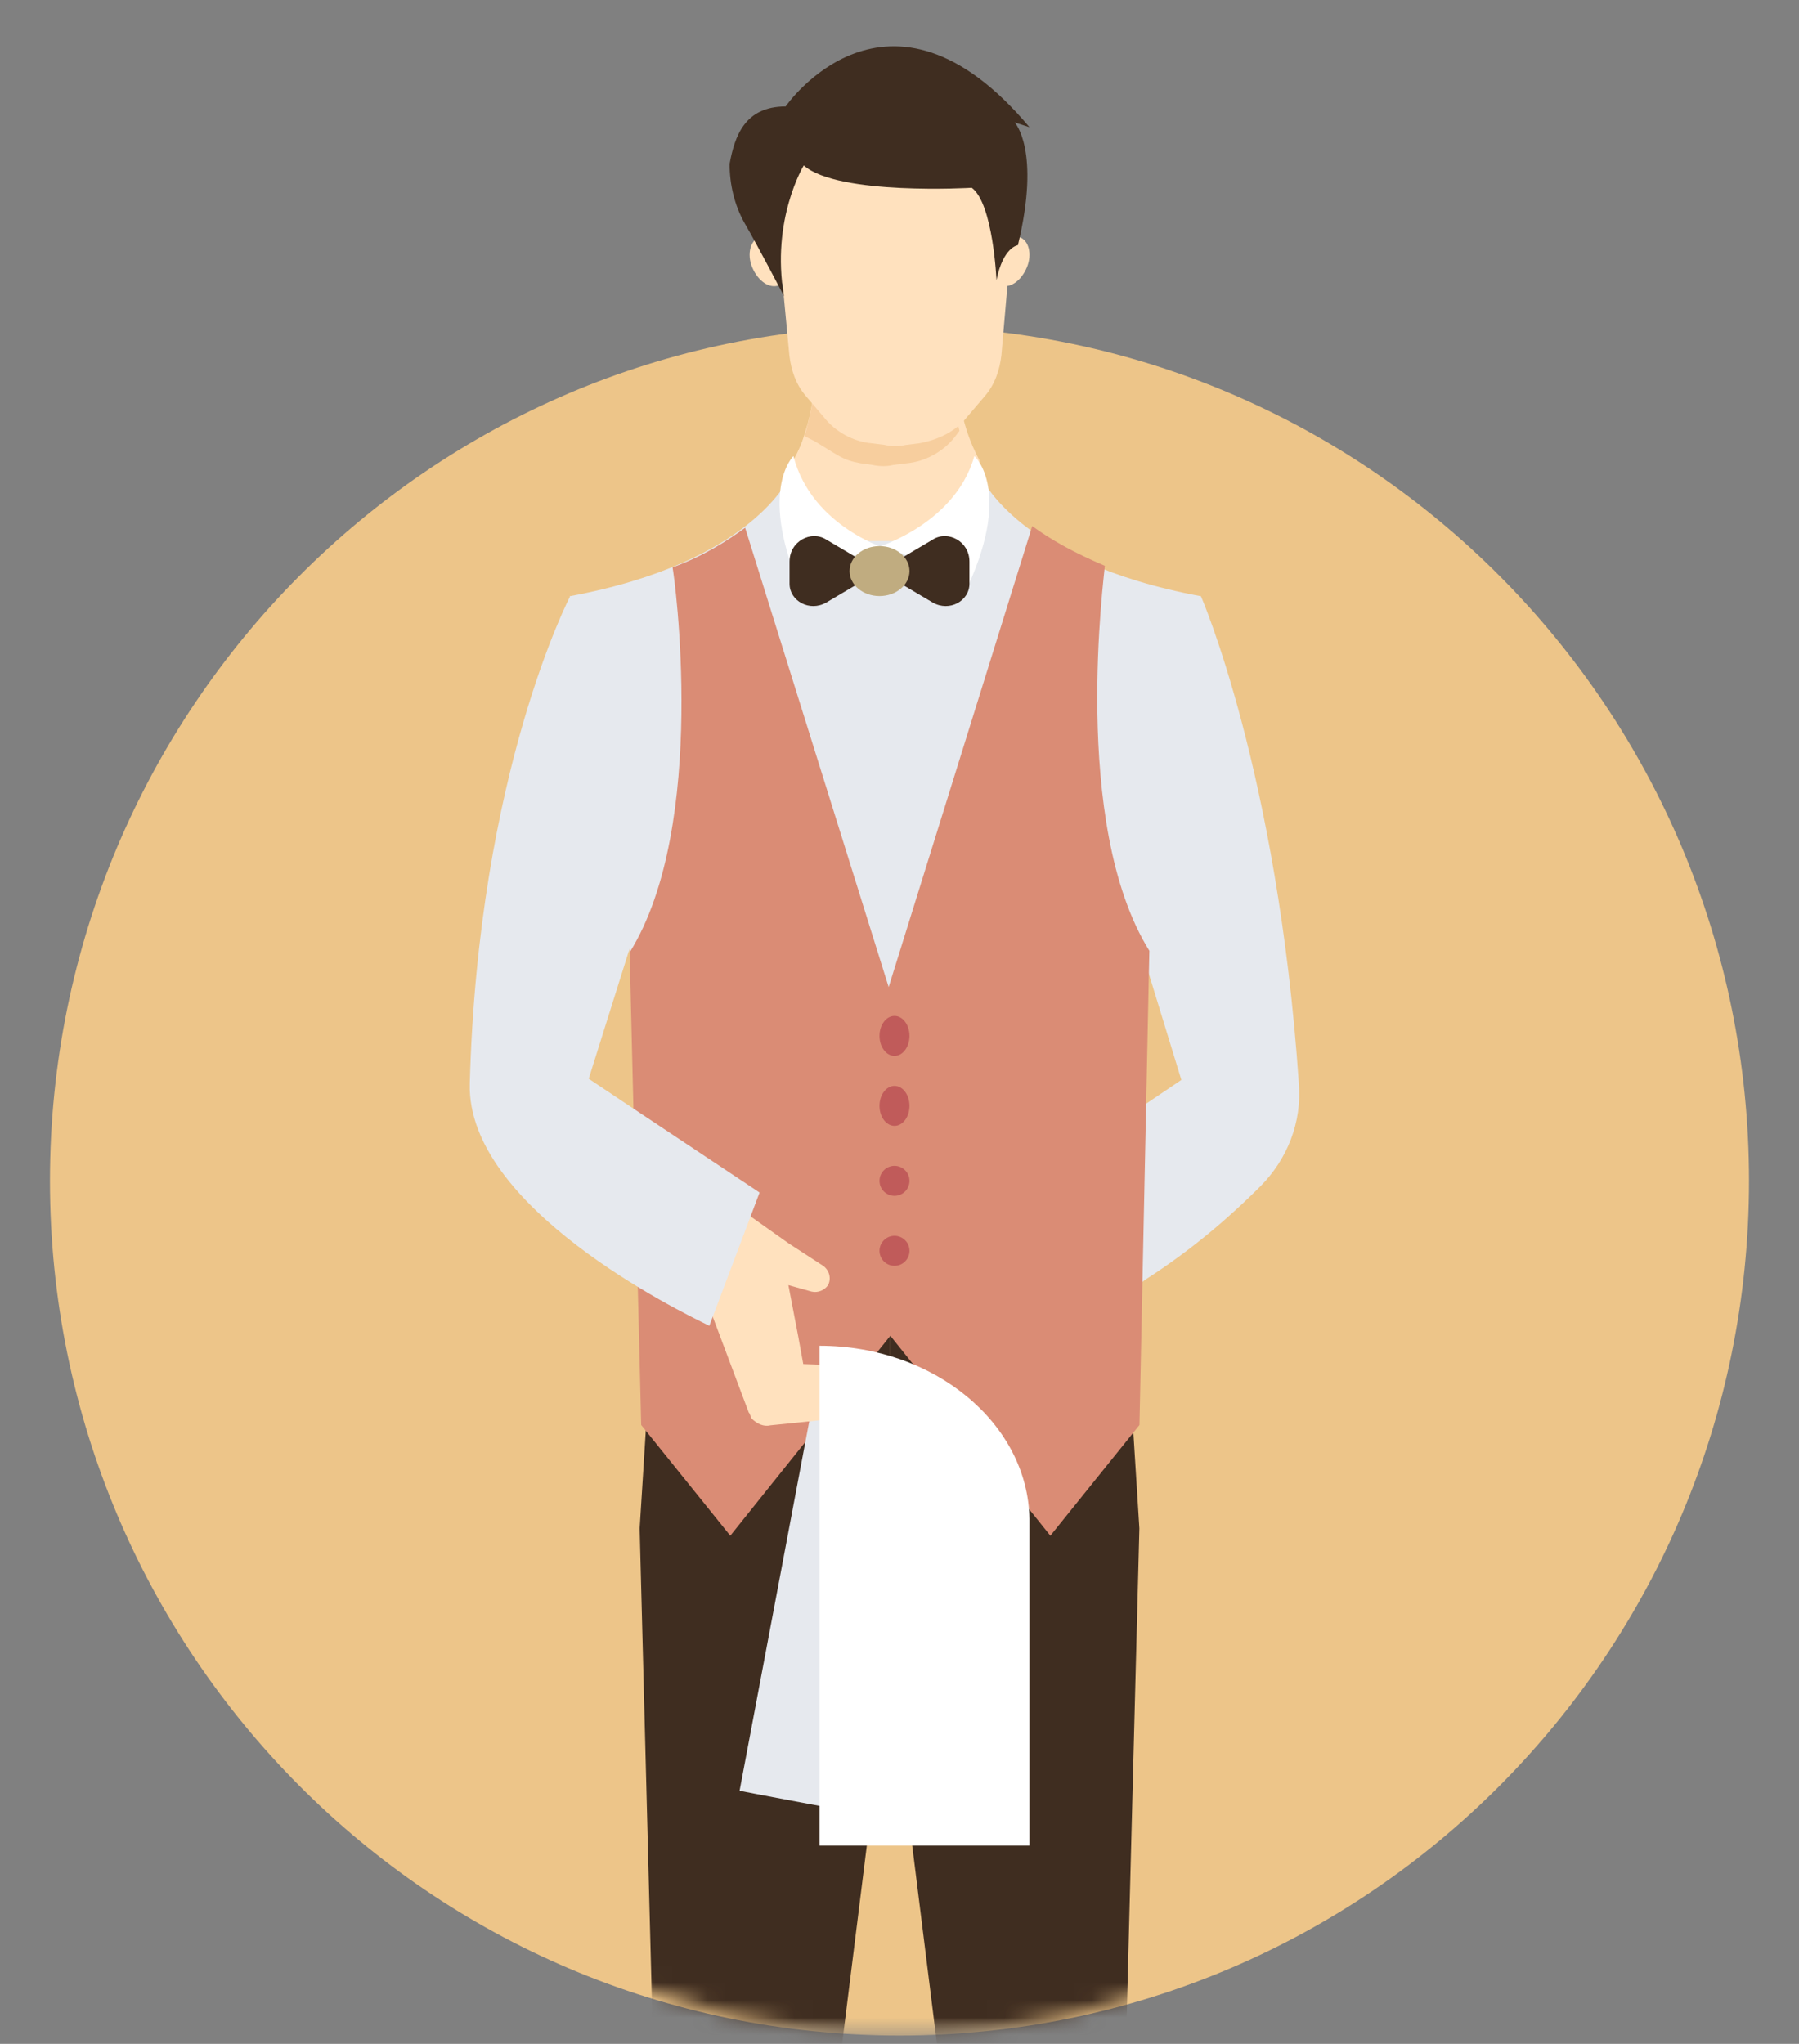 <svg width="103" height="117" viewBox="0 0 103 117" fill="none" xmlns="http://www.w3.org/2000/svg">
<rect x="0" y="0" width="103" height="117" fill="#808080" stroke="none"/>
<mask id="mask0" mask-type="alpha" maskUnits="userSpaceOnUse" x="0" y="0" width="103" height="117">
<rect y="0.361" width="103" height="116.161" fill="#C4C4C4"/>
</mask>
<g mask="url(#mask0)">
<path d="M51.499 116.522C78.362 116.522 100.138 94.618 100.138 67.597C100.138 40.577 78.362 18.672 51.499 18.672C24.637 18.672 2.86 40.577 2.86 67.597C2.86 94.618 24.637 116.522 51.499 116.522Z" fill="#EDC589"/>
<mask id="mask1" mask-type="alpha" maskUnits="userSpaceOnUse" x="2" y="1" width="99" height="116">
<path d="M51.499 116.522C78.362 116.522 100.138 90.775 100.138 59.014C100.138 27.253 78.362 1.506 51.499 1.506C24.637 1.506 2.86 27.253 2.86 59.014C2.86 90.775 24.637 116.522 51.499 116.522Z" fill="#84DBFF"/>
</mask>
<g mask="url(#mask1)">
<path d="M54.769 20.57L50.742 20.389L46.715 20.57C46.715 20.57 47.017 23.822 45.205 26.713V30.779L50.742 32.406L56.077 30.87V26.352C54.567 23.551 54.769 20.57 54.769 20.57Z" fill="#FFE1BE"/>
<path d="M56.077 26.397V30.881L50.742 32.406L45.205 30.791V26.756C45.608 26.128 45.91 25.411 46.111 24.693C46.816 22.541 46.614 20.568 46.614 20.568L50.641 20.389L54.668 20.568C54.668 20.568 54.467 22.362 55.171 24.514C55.473 25.142 55.775 25.77 56.077 26.397Z" fill="#FFE1BE"/>
<path d="M63.934 137.694L65.234 87.496L64.398 74.178H50.929V95.226L56.224 137.694H63.934Z" fill="#3F2D20"/>
<path d="M45.634 137.694L50.929 95.226V74.178H37.459L36.623 87.496L37.924 137.694H45.634Z" fill="#3F2D20"/>
<path d="M74.363 62.006C73.149 44.166 68.759 34.131 68.759 34.131C58.206 32.18 56.151 27.255 56.151 27.255C55.964 28.556 55.871 29.764 55.684 30.972H45.691C45.504 29.764 45.411 28.556 45.224 27.255C45.224 27.255 43.17 32.18 32.616 34.131C32.616 34.131 35.231 45.281 36.259 56.617H64.09V74.178C64.557 73.899 65.117 73.62 65.584 73.248C68.479 71.39 70.627 69.439 72.121 67.952C73.709 66.373 74.549 64.236 74.363 62.006ZM64.743 63.771C64.743 60.705 65.023 57.36 65.304 54.201L67.638 61.82L64.743 63.771Z" fill="#E6E9EE"/>
<path d="M54.934 24.663L54.651 25.034C53.991 25.871 52.953 26.428 51.916 26.521L51.161 26.614C50.784 26.707 50.406 26.707 49.935 26.614L49.275 26.521C48.237 26.335 48.067 26.111 46.637 25.253L46.065 24.967C46.725 22.737 46.822 20.575 46.822 20.575L50.595 20.389L54.368 20.575C54.462 20.574 54.368 22.433 54.934 24.663Z" fill="#F7CE9E"/>
<path d="M51.217 8.372H44.065L45.194 20.33C45.288 21.171 45.57 22.012 46.135 22.666L47.17 23.881C47.829 24.721 48.864 25.282 49.9 25.375L50.653 25.469C51.029 25.562 51.406 25.562 51.876 25.469L52.629 25.375C53.664 25.189 54.7 24.721 55.358 23.881L56.394 22.666C56.958 22.012 57.241 21.171 57.335 20.33L58.37 8.372H51.217V8.372Z" fill="#FFE1BE"/>
<path d="M58.792 15.305C58.463 16.088 57.806 16.557 57.231 16.322C56.655 16.088 56.491 15.305 56.82 14.6C57.148 13.817 57.806 13.348 58.381 13.583C58.874 13.739 59.12 14.522 58.792 15.305Z" fill="#FFE1BE"/>
<path d="M43.069 15.305C43.397 16.088 44.054 16.557 44.63 16.322C45.205 16.088 45.369 15.305 45.04 14.6C44.712 13.817 44.054 13.348 43.479 13.583C42.986 13.739 42.74 14.522 43.069 15.305Z" fill="#FFE1BE"/>
<path d="M44.98 6.094C44.98 6.094 50.829 -2.394 58.94 7.281L58.091 7.007C58.091 7.007 59.6 8.558 58.28 14.035C58.28 14.035 57.431 14.126 57.053 16.043C57.053 16.043 56.865 11.662 55.639 10.749C55.639 10.749 47.999 11.205 46.018 9.471C46.018 9.471 44.132 12.574 44.886 16.956C44.886 16.956 43.471 14.217 42.622 12.757C42.057 11.753 41.773 10.567 41.773 9.38C42.057 7.828 42.622 6.094 44.98 6.094Z" fill="#3F2D20"/>
<path d="M47.615 74.159L46.924 74.019L47.846 73.033L48.307 73.245C48.999 73.596 48.538 74.3 47.615 74.159Z" fill="#FFD05B"/>
<path d="M55.785 26.111C55.785 26.111 58.101 28.114 55.153 34.122C55.153 34.122 51.889 30.845 49.783 31.482C49.783 31.482 54.627 30.207 55.785 26.111Z" fill="white"/>
<path d="M45.427 26.111C45.427 26.111 43.303 28.114 46.006 34.122C46.006 34.122 48.998 30.845 50.928 31.482C50.928 31.482 46.489 30.207 45.427 26.111Z" fill="white"/>
<path d="M63.255 32.387C61.46 31.63 60.138 30.873 59.099 30.116L50.88 56.507L42.662 30.211C41.623 30.968 40.301 31.819 38.506 32.481C38.6 32.859 40.584 47.237 36.05 54.521L36.428 70.128L36.711 81.573L41.812 87.911L50.975 76.466L60.138 87.911L65.239 81.573L65.805 54.426C61.271 47.143 63.255 32.765 63.255 32.387Z" fill="#DA8C75"/>
<path d="M51.214 60.444C51.688 60.444 52.072 59.932 52.072 59.3C52.072 58.668 51.688 58.155 51.214 58.155C50.74 58.155 50.355 58.668 50.355 59.3C50.355 59.932 50.74 60.444 51.214 60.444Z" fill="#C05B5A"/>
<path d="M51.214 64.45C51.688 64.45 52.072 63.937 52.072 63.305C52.072 62.673 51.688 62.161 51.214 62.161C50.74 62.161 50.355 62.673 50.355 63.305C50.355 63.937 50.74 64.45 51.214 64.45Z" fill="#C05B5A"/>
<path d="M51.214 68.455C51.688 68.455 52.072 68.071 52.072 67.597C52.072 67.123 51.688 66.738 51.214 66.738C50.74 66.738 50.355 67.123 50.355 67.597C50.355 68.071 50.74 68.455 51.214 68.455Z" fill="#C05B5A"/>
<path d="M51.214 72.461C51.688 72.461 52.072 72.076 52.072 71.603C52.072 71.128 51.688 70.744 51.214 70.744C50.74 70.744 50.355 71.128 50.355 71.603C50.355 72.076 50.74 72.461 51.214 72.461Z" fill="#C05B5A"/>
<path d="M47.149 77.039L42.344 102.513C42.344 102.513 50.54 104.105 50.352 103.918C50.163 103.637 47.149 77.039 47.149 77.039Z" fill="#E6E9EE"/>
<path d="M48.639 78.179L45.99 78.087L45.706 76.518L45.139 73.566L46.463 73.935C46.842 74.027 47.221 73.843 47.41 73.566C47.599 73.197 47.504 72.736 47.126 72.459L45.139 71.167L38.894 66.739L36.623 71.167L39.935 74.12C40.313 74.489 40.597 74.858 40.786 75.319L42.868 80.855C42.963 80.947 42.963 81.131 43.057 81.224C43.341 81.5 43.72 81.685 44.098 81.593L48.64 81.131L48.639 78.179Z" fill="#FFE1BE"/>
<path d="M46.924 77.039V105.65H58.941V86.946C58.847 81.483 53.495 77.039 46.924 77.039Z" fill="white"/>
<path d="M26.897 62.032C26.705 69.103 38.886 75.057 40.612 75.894L43.489 68.266L36.775 63.8L33.706 61.753L36.104 54.125C34.953 43.705 32.651 34.122 32.651 34.122C32.651 34.122 27.377 44.17 26.897 62.032Z" fill="#E6E9EE"/>
<path d="M53.407 30.885L50.355 32.69L53.407 34.495C54.361 35.037 55.505 34.405 55.505 33.412V32.148C55.505 30.975 54.266 30.343 53.407 30.885Z" fill="#3F2D20"/>
<path d="M47.303 30.885L50.355 32.69L47.303 34.495C46.35 35.037 45.205 34.405 45.205 33.412V32.148C45.205 30.975 46.445 30.343 47.303 30.885Z" fill="#3F2D20"/>
<path d="M50.356 34.122C51.304 34.122 52.073 33.482 52.073 32.691C52.073 31.901 51.304 31.261 50.356 31.261C49.408 31.261 48.64 31.901 48.64 32.691C48.64 33.482 49.408 34.122 50.356 34.122Z" fill="#C0AC80"/>
</g>
</g>
</svg>
